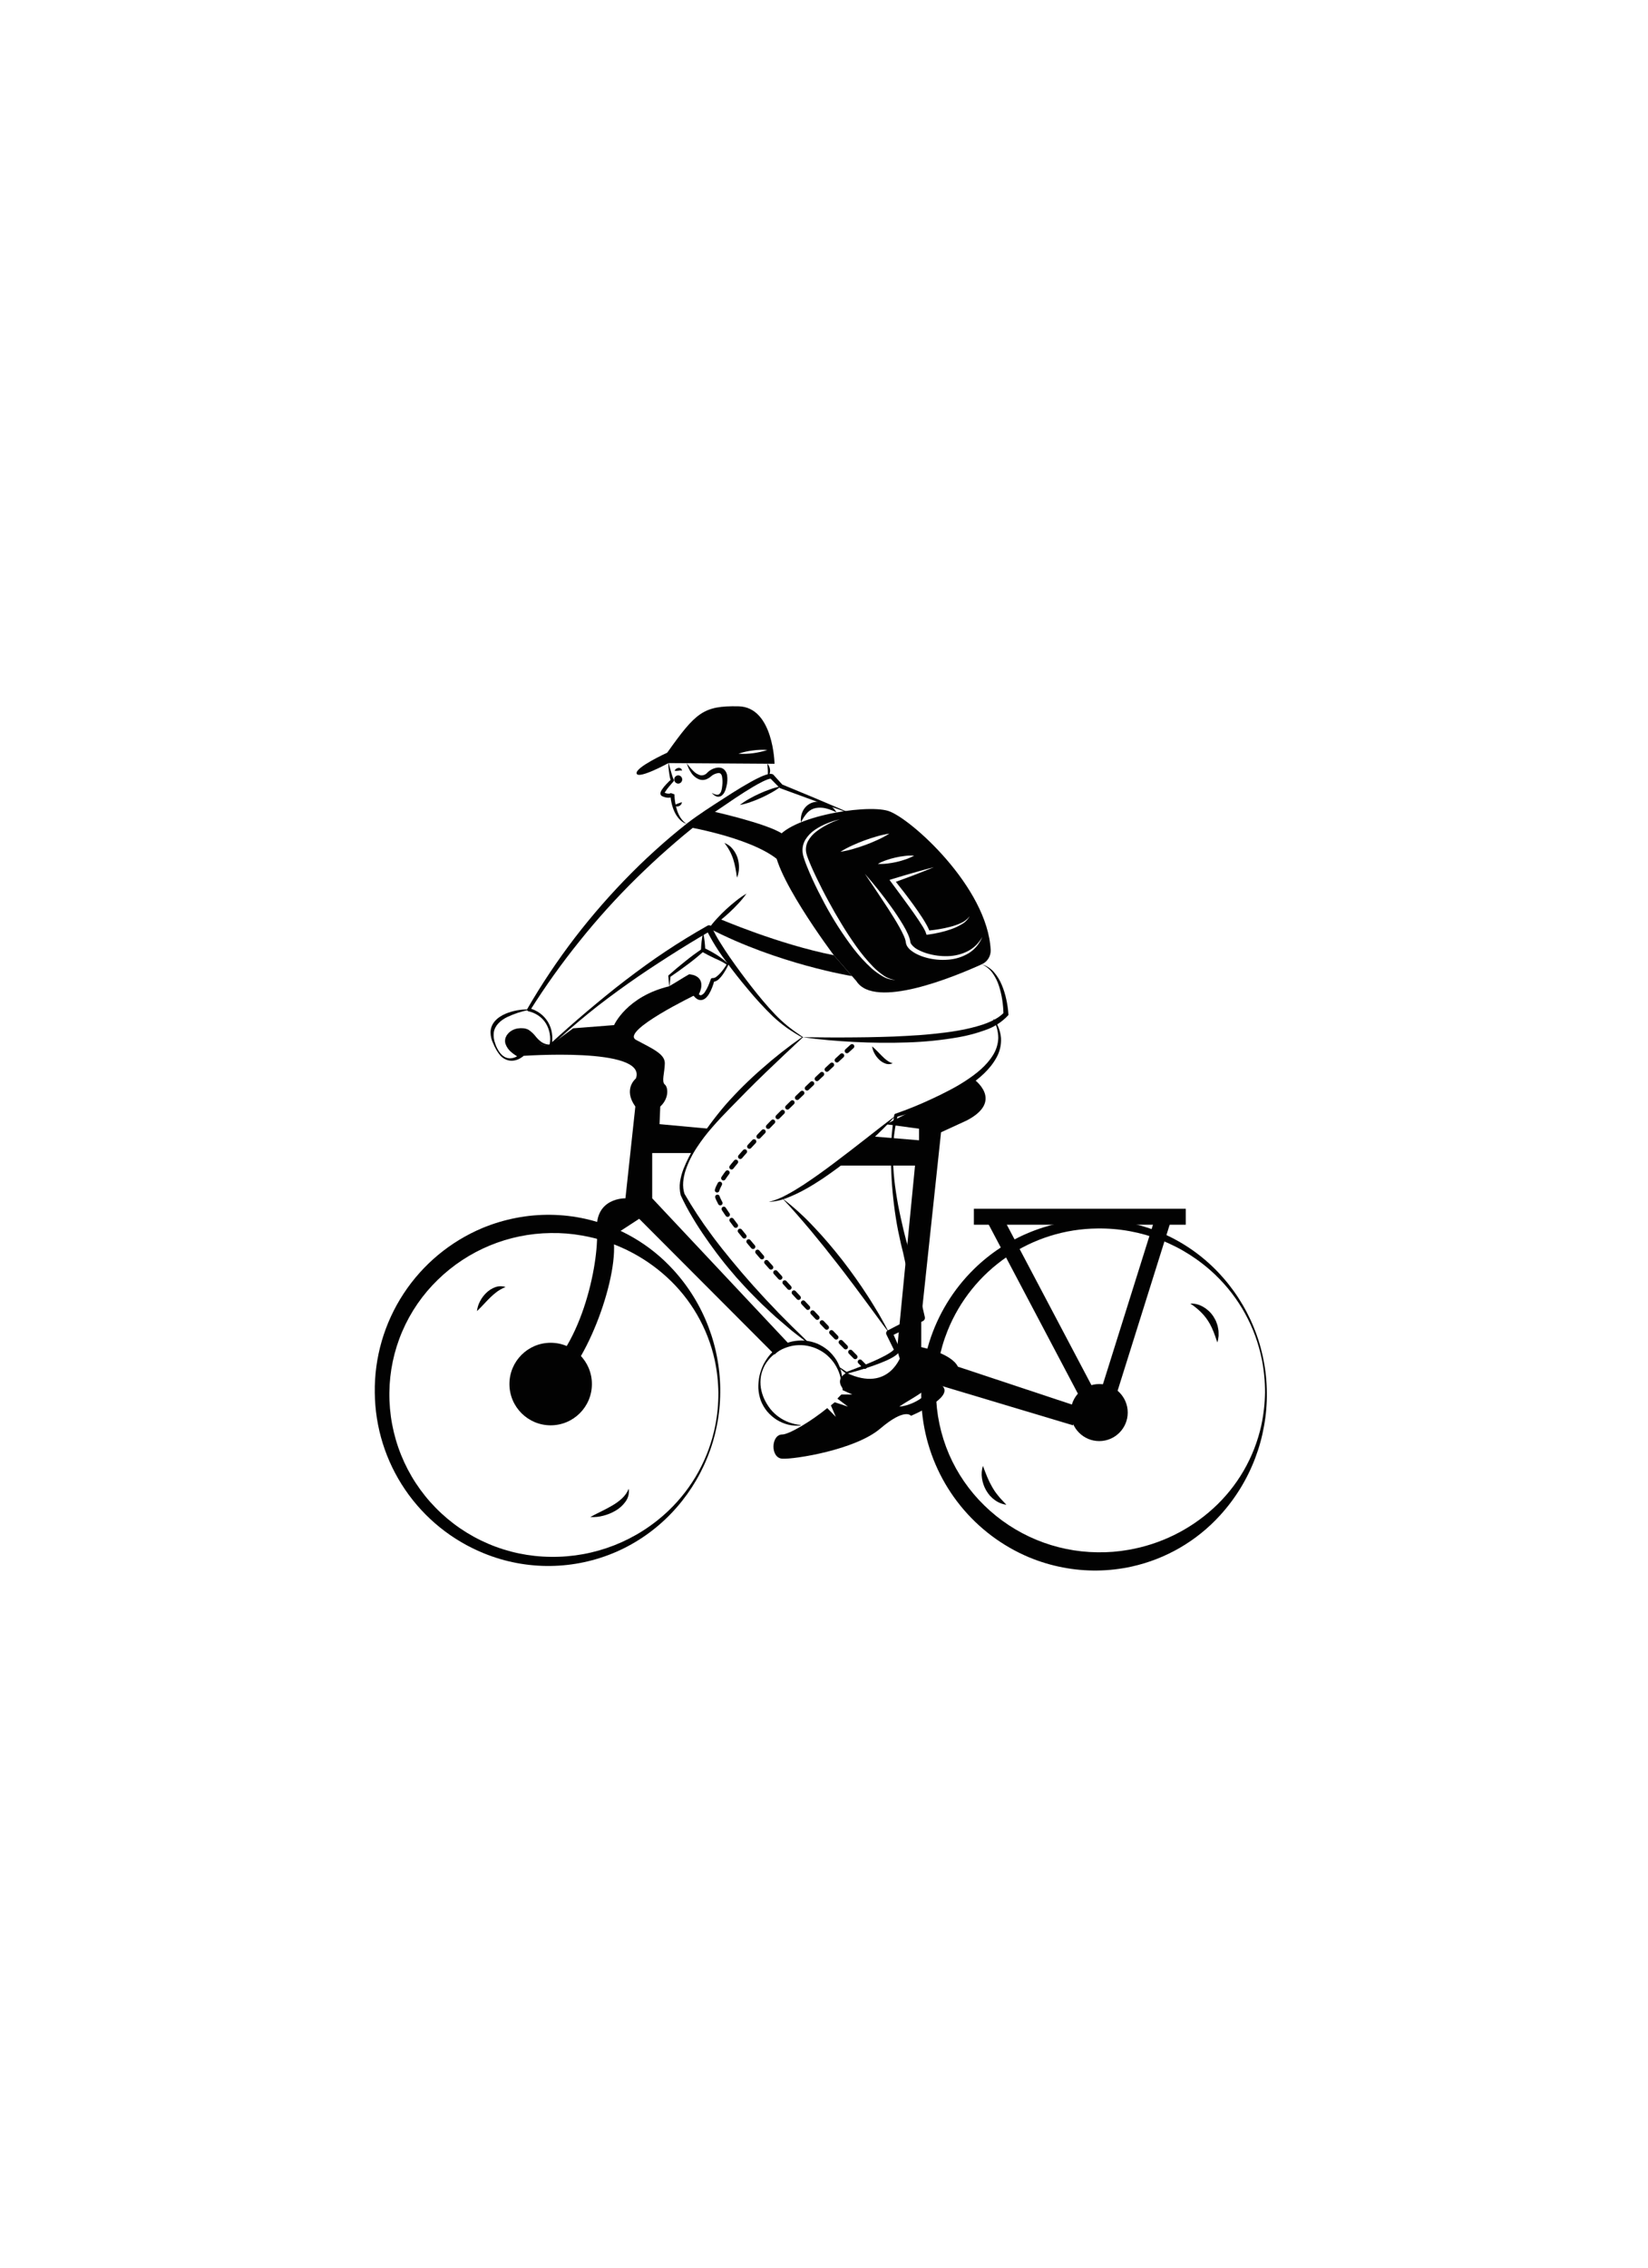 <svg width="400" height="550" viewBox="0 0 700 550" fill="none" xmlns="http://www.w3.org/2000/svg">
<path d="M340.078 398.813C338.325 398.965 336.56 398.844 334.844 398.454C333.111 398.018 331.455 397.321 329.931 396.387C328.415 395.413 327.05 394.223 325.877 392.856C324.728 391.462 323.809 389.895 323.153 388.212C322.561 386.522 322.211 384.758 322.113 382.97C322.072 381.208 322.233 379.448 322.593 377.723C322.981 376.016 323.568 374.36 324.342 372.789C325.152 371.223 326.152 369.763 327.318 368.441C328.53 367.127 329.925 365.994 331.46 365.078C333.03 364.185 334.723 363.529 336.484 363.131C338.263 362.769 340.082 362.647 341.893 362.768C343.708 362.94 345.488 363.377 347.176 364.066C348.84 364.801 350.392 365.767 351.785 366.937C353.137 368.134 354.312 369.518 355.274 371.047C356.184 372.584 356.869 374.243 357.307 375.974C357.699 377.687 357.828 379.449 357.691 381.201H357.497C357.315 379.515 356.937 377.856 356.37 376.258C355.775 374.708 354.981 373.241 354.008 371.895C353.018 370.589 351.872 369.411 350.594 368.386C349.3 367.406 347.885 366.595 346.386 365.973C344.879 365.381 343.304 364.978 341.698 364.776C340.079 364.608 338.444 364.655 336.838 364.917C335.229 365.225 333.666 365.734 332.185 366.431C330.705 367.179 329.322 368.106 328.067 369.19C326.836 370.335 325.776 371.652 324.921 373.1C324.105 374.582 323.527 376.183 323.209 377.844C322.944 379.507 322.936 381.201 323.185 382.866C323.46 384.499 323.95 386.089 324.641 387.595C325.341 389.074 326.2 390.474 327.201 391.768C329.286 394.35 332.03 396.32 335.143 397.468C336.739 398.037 338.395 398.424 340.078 398.62V398.813Z" fill="#020202"/>
<path d="M233.9 398.717C243.574 398.717 251.416 390.875 251.416 381.201C251.416 371.527 243.574 363.685 233.9 363.685C224.226 363.685 216.384 371.527 216.384 381.201C216.384 390.875 224.226 398.717 233.9 398.717Z" fill="#020202"/>
<path d="M466.905 405.412C473.59 405.412 479.01 399.992 479.01 393.306C479.01 386.621 473.59 381.201 466.905 381.201C460.219 381.201 454.799 386.621 454.799 393.306C454.799 399.992 460.219 405.412 466.905 405.412Z" fill="#020202"/>
<path d="M340.953 234.106C335.651 239.039 330.4 244.001 325.202 248.991C320.006 253.991 314.947 259.107 309.937 264.264C307.406 266.82 304.955 269.453 302.586 272.163C300.198 274.856 298.01 277.718 296.038 280.729C294.043 283.709 292.439 286.932 291.265 290.321C290.158 293.673 289.688 297.343 290.767 300.538L290.722 300.42C294.174 306.392 297.97 312.16 302.09 317.693C303.092 319.1 304.161 320.459 305.216 321.827C306.257 323.205 307.341 324.551 308.443 325.883C310.577 328.601 312.852 331.205 315.055 333.868C317.335 336.467 319.578 339.1 321.931 341.638C323.101 342.912 324.248 344.209 325.438 345.467L329.024 349.228L330.81 351.119L332.644 352.963L336.315 356.656C338.787 359.097 341.32 361.476 343.783 363.949C343.797 363.962 343.808 363.978 343.816 363.995C343.824 364.012 343.828 364.031 343.829 364.05C343.829 364.069 343.826 364.088 343.819 364.106C343.812 364.124 343.802 364.141 343.789 364.155C343.764 364.18 343.731 364.195 343.696 364.198C343.66 364.201 343.625 364.192 343.596 364.171C342.199 363.129 340.821 362.061 339.443 360.989C338.077 359.906 336.652 358.885 335.342 357.733L331.36 354.329L329.367 352.625L327.442 350.846L323.608 347.266C322.351 346.051 321.14 344.789 319.903 343.552C317.394 341.109 315.112 338.451 312.729 335.885C310.457 333.221 308.174 330.564 306.048 327.778C304.969 326.398 303.909 325.004 302.891 323.577C301.861 322.16 300.817 320.755 299.839 319.299C297.833 316.427 295.909 313.496 294.134 310.47C292.307 307.461 290.652 304.351 289.177 301.155L289.158 301.115C289.147 301.089 289.138 301.063 289.131 301.036C288.675 299.174 288.581 297.242 288.854 295.344C289.137 293.509 289.617 291.71 290.285 289.977C291.627 286.578 293.293 283.316 295.26 280.236C299.123 274.062 303.444 268.187 308.185 262.659C313.001 257.211 318.172 252.088 323.665 247.324C329.097 242.508 334.81 238.018 340.774 233.878C340.806 233.856 340.845 233.847 340.883 233.854C340.921 233.861 340.954 233.883 340.976 233.915C340.996 233.944 341.004 233.98 341 234.014C340.996 234.049 340.979 234.082 340.953 234.106Z" fill="#020202"/>
<path d="M422.261 226.444C423.921 228.756 424.932 231.47 425.19 234.305C425.356 237.214 424.684 240.109 423.254 242.648C420.454 247.744 415.976 251.501 411.369 254.658C406.713 257.769 401.758 260.406 396.578 262.53C391.425 264.639 386.144 266.42 380.766 267.862L381.276 267.322C379.559 274.362 378.936 281.623 379.428 288.852C379.621 292.473 379.995 296.082 380.551 299.665C380.805 301.458 381.134 303.242 381.443 305.026C381.807 306.802 382.122 308.584 382.534 310.348C383.3 313.885 384.127 317.409 385.085 320.89L385.823 323.488C386.105 324.378 386.285 325.27 386.508 326.152L387.792 331.465L390.362 342.093L392.822 352.749L392.825 352.761C392.904 353.104 392.863 353.464 392.707 353.78C392.552 354.097 392.292 354.349 391.972 354.496L385.148 357.626C384.003 358.134 382.892 358.706 381.76 359.239L378.377 360.86L379.004 359.059L382.133 366.132L382.166 366.208C382.226 366.344 382.257 366.49 382.258 366.639C382.258 366.787 382.228 366.934 382.169 367.07C381.877 367.702 381.439 368.256 380.891 368.686C380.462 369.037 380.01 369.357 379.537 369.644C378.649 370.184 377.729 370.669 376.781 371.095C374.922 371.937 373.041 372.656 371.149 373.33C369.257 374 367.354 374.622 365.443 375.211C363.523 375.776 361.601 376.313 359.662 376.812L359.629 376.821C359.577 376.834 359.523 376.835 359.47 376.823C359.418 376.812 359.369 376.789 359.327 376.755C358.159 375.813 357.006 374.853 355.854 373.893C355.825 373.868 355.806 373.832 355.803 373.794C355.799 373.756 355.811 373.718 355.836 373.688C355.859 373.661 355.892 373.643 355.927 373.638C355.963 373.633 355.999 373.641 356.029 373.661C357.284 374.482 358.537 375.302 359.776 376.14L359.441 376.083C361.309 375.414 363.17 374.705 365.015 373.972C366.868 373.26 368.707 372.519 370.522 371.735C372.335 370.949 374.127 370.121 375.84 369.201C376.69 368.734 377.531 368.261 378.294 367.736C378.661 367.489 379.011 367.217 379.34 366.921C379.571 366.725 379.762 366.486 379.903 366.218L379.939 367.156L376.526 360.216C376.372 359.901 376.346 359.539 376.456 359.206C376.566 358.873 376.802 358.596 377.113 358.436L377.153 358.415C379.387 357.263 381.595 356.049 383.863 354.966L390.655 351.694L389.805 353.442L387.378 342.814L385.061 332.159L383.902 326.83C383.7 325.943 383.539 325.045 383.29 324.193C383.046 323.301 382.846 322.406 382.631 321.513C381.818 317.934 381.069 314.348 380.518 310.726C379.377 303.498 378.699 296.205 378.488 288.891C378.174 281.564 378.629 274.224 379.847 266.992C379.869 266.874 379.921 266.764 380 266.672C380.079 266.581 380.18 266.513 380.294 266.474L380.358 266.453C385.539 264.66 390.622 262.595 395.586 260.269C398.067 259.117 400.535 257.945 402.938 256.662C405.358 255.424 407.714 254.064 409.996 252.586C414.512 249.649 418.873 246.24 421.684 241.749C423.12 239.535 423.928 236.973 424.022 234.337C424.001 231.631 423.311 228.972 422.014 226.596C422.004 226.58 421.999 226.561 421.997 226.542C421.995 226.523 421.997 226.504 422.002 226.486C422.007 226.468 422.016 226.45 422.028 226.436C422.041 226.421 422.055 226.409 422.072 226.399C422.104 226.383 422.14 226.379 422.175 226.387C422.209 226.395 422.24 226.416 422.261 226.444Z" fill="#020202"/>
<path d="M340.787 234.113C338.532 232.864 336.345 231.498 334.232 230.022C332.127 228.512 330.125 226.865 328.237 225.092C324.533 221.497 321.032 217.7 317.748 213.717C314.424 209.781 311.221 205.741 308.205 201.549C305.054 197.385 302.305 192.932 299.993 188.25L301.793 188.851C295.785 192.346 289.852 195.967 283.995 199.713C278.144 203.465 272.323 207.275 266.649 211.307C260.976 215.335 255.369 219.473 249.964 223.868C244.545 228.245 239.299 232.837 234.211 237.595C234.141 237.66 234.052 237.702 233.957 237.714C233.862 237.726 233.765 237.708 233.681 237.662C233.597 237.617 233.529 237.545 233.488 237.459C233.446 237.373 233.433 237.275 233.45 237.181L233.452 237.168C234.058 234.056 233.492 230.83 231.862 228.11C231.039 226.786 229.944 225.653 228.651 224.784C227.363 223.916 225.921 223.3 224.404 222.968C224.302 222.945 224.206 222.899 224.125 222.832C224.044 222.766 223.98 222.682 223.938 222.586C223.896 222.49 223.877 222.385 223.882 222.281C223.888 222.176 223.918 222.075 223.971 221.984L223.982 221.965C230.072 211.451 236.832 201.34 244.222 191.694C251.646 182.056 259.671 172.897 268.251 164.271C272.53 159.946 276.993 155.806 281.556 151.782C283.834 149.766 286.17 147.816 288.525 145.891C290.864 143.959 293.317 142.054 295.815 140.312C300.827 136.805 305.924 133.591 311.045 130.305C313.621 128.689 316.22 127.104 318.897 125.618C320.237 124.876 321.596 124.16 323.011 123.507C323.732 123.173 324.471 122.878 325.224 122.625C325.628 122.49 326.039 122.381 326.456 122.298C327 122.174 327.566 122.187 328.103 122.333C328.257 122.377 328.394 122.462 328.502 122.58L328.518 122.598L332.404 126.881L332.08 126.662L345.744 132.328L359.366 138.102C359.401 138.116 359.428 138.144 359.443 138.179C359.458 138.214 359.458 138.253 359.445 138.288C359.431 138.323 359.404 138.352 359.37 138.367C359.335 138.383 359.296 138.385 359.261 138.372L345.325 133.403L331.431 128.326C331.319 128.285 331.218 128.22 331.134 128.136L331.106 128.107L327.052 123.982L327.466 124.246C327.264 124.248 327.063 124.272 326.866 124.318C326.544 124.398 326.228 124.497 325.918 124.614C325.265 124.856 324.605 125.17 323.946 125.487C322.629 126.134 321.325 126.86 320.036 127.617C317.456 129.132 314.924 130.761 312.413 132.424C307.418 135.784 302.38 139.196 297.52 142.696C295.072 144.445 292.763 146.282 290.456 148.229C288.139 150.152 285.875 152.136 283.607 154.116C279.07 158.075 274.698 162.217 270.384 166.418C261.788 174.866 253.701 183.816 246.164 193.22C238.587 202.616 231.566 212.447 225.134 222.661L224.713 221.658C226.376 222.076 227.944 222.806 229.335 223.808C230.721 224.813 231.888 226.088 232.766 227.557C233.636 229.018 234.209 230.637 234.451 232.321C234.693 233.992 234.658 235.691 234.348 237.351L233.589 236.925C238.73 232.197 243.966 227.577 249.299 223.065C254.641 218.566 260.031 214.112 265.591 209.87C271.156 205.637 276.795 201.484 282.635 197.625C288.457 193.74 294.438 190.094 300.528 186.645C300.823 186.479 301.172 186.436 301.499 186.526C301.826 186.617 302.103 186.833 302.27 187.128C302.291 187.166 302.311 187.206 302.329 187.246C303.369 189.522 304.566 191.723 305.911 193.833C307.243 195.988 308.639 198.115 310.097 200.212C313.012 204.397 316.044 208.507 319.194 212.543C322.348 216.567 325.603 220.516 329.117 224.201C330.869 226.047 332.742 227.775 334.721 229.374C336.713 230.962 338.817 232.425 340.94 233.867C340.971 233.888 340.993 233.92 341.001 233.957C341.009 233.994 341.002 234.032 340.982 234.064C340.962 234.096 340.931 234.119 340.894 234.128C340.858 234.137 340.819 234.132 340.787 234.113L340.787 234.113Z" fill="#020202"/>
<path d="M332.222 147.579C325.449 143.141 301.915 137.951 301.915 137.951L292.286 144.776C292.286 144.776 322.465 149.914 332.274 160.423L332.222 147.579" fill="#020202"/>
<path d="M307.7 151.549C309.064 152.046 310.263 152.91 311.165 154.047C312.099 155.168 312.816 156.455 313.277 157.84C313.715 159.217 313.922 160.658 313.89 162.103C313.882 163.529 313.604 164.94 313.072 166.262C312.9 165.557 312.833 164.876 312.727 164.204C312.59 163.534 312.523 162.87 312.384 162.223C312.143 160.946 311.827 159.685 311.439 158.445C310.623 155.938 309.356 153.601 307.7 151.549Z" fill="#020202"/>
<path d="M314.239 135.434C315.523 134.439 316.884 133.546 318.308 132.764C319.709 131.973 321.139 131.246 322.598 130.583C324.055 129.916 325.547 129.325 327.064 128.791C328.591 128.235 330.16 127.801 331.755 127.494C330.472 128.491 329.112 129.385 327.688 130.167C326.286 130.956 324.858 131.688 323.397 132.345C321.938 133.008 320.448 133.605 318.929 134.134C317.402 134.69 315.834 135.124 314.239 135.434Z" fill="#020202"/>
<path d="M301.161 187.748C302.216 186.259 303.374 184.845 304.627 183.518C305.856 182.188 307.133 180.909 308.458 179.681C309.78 178.451 311.158 177.282 312.579 176.159C313.999 175.013 315.5 173.969 317.068 173.035C316.015 174.526 314.858 175.94 313.604 177.268C312.374 178.597 311.101 179.879 309.771 181.102C308.447 182.329 307.072 183.503 305.648 184.622C304.227 185.768 302.728 186.812 301.161 187.748Z" fill="#020202"/>
<path d="M377.3 137.95C367.487 134.863 331.989 140.805 329.183 151.547C326.386 162.289 354.17 199.191 354.17 199.191L363.751 210.165C371.503 222.378 405.637 208.21 417.018 203.033C418.18 202.52 419.161 201.67 419.836 200.594C420.51 199.517 420.847 198.263 420.802 196.994C419.456 170.254 386.6 140.882 377.3 137.95ZM396.685 161.825C395.262 162.425 393.83 162.996 392.388 163.557C390.955 164.119 389.533 164.699 388.091 165.241C385.575 166.199 383.039 167.119 380.513 168.038C381.675 169.48 382.82 170.932 383.949 172.393C385.294 174.154 386.629 175.935 387.936 177.735C389.242 179.545 390.51 181.374 391.73 183.251C392.349 184.19 392.93 185.148 393.481 186.145C393.752 186.648 394.043 187.122 394.275 187.674C394.401 187.945 394.536 188.197 394.643 188.487L394.701 188.69C396.065 188.555 397.449 188.381 398.823 188.148C400.41 187.868 401.998 187.568 403.556 187.152C405.116 186.759 406.639 186.228 408.104 185.564C409.601 184.94 410.9 183.92 411.859 182.613C411.077 184.093 409.871 185.306 408.395 186.097C406.968 186.955 405.453 187.656 403.875 188.187C402.31 188.737 400.714 189.193 399.094 189.552C397.478 189.91 395.862 190.229 394.188 190.432L393.559 190.5L393.288 189.745L393.065 189.116C392.968 188.903 392.833 188.661 392.717 188.429C392.504 187.965 392.204 187.5 391.933 187.035C391.372 186.116 390.771 185.197 390.162 184.277C388.952 182.448 387.665 180.658 386.378 178.867C385.1 177.067 383.784 175.277 382.468 173.506C381.162 171.716 379.855 169.935 378.52 168.164L377.813 167.225L378.907 166.886C381.849 165.996 384.8 165.096 387.762 164.254C389.233 163.819 390.723 163.432 392.213 163.015C393.694 162.599 395.185 162.193 396.685 161.825V161.825ZM384.249 157.063C385.583 156.889 386.931 156.84 388.275 156.918C387.099 157.57 385.864 158.111 384.588 158.535C383.339 158.961 382.07 159.323 380.784 159.618C379.494 159.911 378.189 160.13 376.874 160.277C375.543 160.451 374.198 160.5 372.858 160.422C374.035 159.773 375.269 159.235 376.545 158.815C377.792 158.384 379.062 158.023 380.349 157.731C381.635 157.436 382.937 157.213 384.249 157.063L384.249 157.063ZM361.913 152.65C363.597 151.876 365.303 151.167 367.032 150.521C368.764 149.883 370.523 149.308 372.306 148.799C374.094 148.263 375.919 147.855 377.765 147.579C376.181 148.568 374.532 149.448 372.829 150.212C371.145 150.986 369.442 151.702 367.71 152.341C365.977 152.98 364.216 153.551 362.435 154.063C360.647 154.598 358.823 155.006 356.977 155.283C358.56 154.294 360.209 153.415 361.913 152.65L361.913 152.65ZM374.871 208.123C373.216 207.15 371.654 206.026 370.206 204.765C367.383 202.178 364.792 199.347 362.464 196.307C357.859 190.233 353.742 183.803 350.154 177.077C348.354 173.719 346.641 170.312 345.054 166.857C344.27 165.115 343.506 163.373 342.799 161.593C342.441 160.702 342.093 159.812 341.783 158.902C341.618 158.447 341.483 157.983 341.328 157.518C341.185 157.032 341.071 156.538 340.989 156.038C340.642 153.993 341.04 151.891 342.112 150.115C343.163 148.434 344.562 146.999 346.215 145.905C347.812 144.832 349.518 143.934 351.306 143.224C353.063 142.488 354.884 141.911 356.745 141.502C353.161 142.661 349.793 144.404 346.777 146.66C345.319 147.752 344.106 149.136 343.215 150.725C342.378 152.268 342.114 154.057 342.47 155.776C342.565 156.205 342.681 156.628 342.818 157.044C342.983 157.48 343.118 157.915 343.302 158.351C343.641 159.212 343.99 160.083 344.357 160.944C345.093 162.677 345.896 164.38 346.709 166.083C348.335 169.48 350.038 172.848 351.848 176.148C353.638 179.477 355.516 182.748 357.48 185.961C359.426 189.194 361.506 192.329 363.674 195.397C365.845 198.465 368.246 201.363 370.855 204.068C372.166 205.405 373.601 206.614 375.142 207.678C376.675 208.774 378.459 209.47 380.329 209.701C378.402 209.672 376.517 209.127 374.871 208.123L374.871 208.123ZM411.462 198.339C408.801 199.933 405.799 200.871 402.704 201.078C399.622 201.332 396.518 201.054 393.53 200.255C392.019 199.86 390.555 199.302 389.165 198.591C388.45 198.224 387.77 197.793 387.133 197.303C386.432 196.796 385.831 196.163 385.362 195.436C385.23 195.236 385.123 195.022 385.042 194.797C384.931 194.575 384.856 194.336 384.82 194.09L384.713 193.471C384.701 193.318 384.675 193.165 384.636 193.016C384.465 192.346 384.235 191.692 383.949 191.061C383.355 189.725 382.693 188.42 381.965 187.152C380.533 184.568 378.916 182.061 377.32 179.545C374.068 174.551 370.729 169.587 367.371 164.632C371.319 169.132 375.074 173.816 378.568 178.703C380.329 181.142 381.987 183.655 383.542 186.242C384.339 187.551 385.053 188.908 385.681 190.306C386.016 191.037 386.288 191.795 386.494 192.571C386.548 192.785 386.59 193.001 386.62 193.219L386.668 193.539L386.707 193.703C386.72 193.829 386.76 193.951 386.823 194.061C386.868 194.19 386.934 194.311 387.017 194.42C387.806 195.487 388.847 196.345 390.046 196.916C391.315 197.575 392.648 198.104 394.023 198.494C396.813 199.304 399.713 199.669 402.617 199.578C405.526 199.516 408.386 198.808 410.988 197.507C412.295 196.852 413.493 196 414.54 194.981C415.583 193.922 416.487 192.735 417.23 191.448C416.083 194.297 414.064 196.708 411.463 198.339L411.462 198.339Z" fill="#020202"/>
<path d="M305.531 183.706C305.531 183.706 330.587 194.521 354.175 199.192L361.902 208.049C361.902 208.049 330.489 203.006 301.161 187.748L305.531 183.706Z" fill="#020202"/>
<path d="M340.232 142.765C339.985 140.957 340.346 139.119 341.258 137.539C341.751 136.677 342.423 135.93 343.23 135.35C344.036 134.77 344.957 134.369 345.932 134.175C347.762 133.836 349.654 134.079 351.338 134.872C353.023 135.664 354.417 136.966 355.323 138.592C353.88 137.833 352.351 137.249 350.77 136.853C349.351 136.501 347.873 136.456 346.435 136.72C345.075 137.005 343.838 137.71 342.901 138.737C341.829 139.949 340.931 141.305 340.232 142.765Z" fill="#020202"/>
<path d="M283.813 116.993L284.913 120.945C285.106 121.596 285.278 122.252 285.487 122.888C285.665 123.489 285.896 124.072 286.178 124.631C286.247 124.749 286.277 124.887 286.263 125.023C286.249 125.16 286.191 125.288 286.099 125.39L286.07 125.422C285.426 126.133 284.795 126.88 284.178 127.613C283.575 128.326 283.024 129.081 282.529 129.872C282.429 130.037 282.343 130.21 282.273 130.389C282.257 130.433 282.245 130.478 282.236 130.524C282.243 130.516 282.253 130.413 282.123 130.23C282.082 130.179 282.029 130.139 281.97 130.112L282.125 130.173L282.432 130.296C282.638 130.357 282.844 130.439 283.047 130.478C283.423 130.581 283.813 130.623 284.202 130.603C284.364 130.592 284.524 130.558 284.676 130.5C284.74 130.477 284.802 130.447 284.86 130.411C284.903 130.396 284.985 130.305 284.934 130.37L286.462 130.886C286.492 132.057 286.6 133.225 286.787 134.382C286.973 135.546 287.255 136.694 287.629 137.812C287.997 138.931 288.512 139.996 289.16 140.98C289.832 141.979 290.694 142.836 291.697 143.503C290.506 143.083 289.435 142.379 288.579 141.45C287.714 140.512 287.005 139.441 286.478 138.278C285.949 137.125 285.544 135.919 285.27 134.68C284.979 133.439 284.806 132.173 284.756 130.899L286.284 131.415C286.146 131.584 285.981 131.73 285.797 131.847C285.649 131.944 285.492 132.027 285.328 132.094C285.024 132.219 284.703 132.299 284.376 132.33C283.785 132.388 283.189 132.336 282.617 132.175C282.339 132.111 282.088 132.009 281.827 131.922L281.454 131.766L281.268 131.687C281.097 131.609 280.945 131.496 280.821 131.355C280.708 131.219 280.623 131.062 280.573 130.893C280.523 130.723 280.508 130.545 280.529 130.37C280.553 130.172 280.601 129.979 280.673 129.793C280.784 129.516 280.92 129.25 281.079 128.998C281.65 128.14 282.298 127.335 283.014 126.594C283.692 125.853 284.406 125.169 285.149 124.491L285.041 125.282C284.748 124.601 284.543 123.886 284.432 123.154C284.308 122.468 284.199 121.788 284.12 121.103C283.961 119.736 283.844 118.369 283.813 116.993Z" fill="#020202"/>
<path d="M313.65 93.539C298.737 93.249 295.553 96.142 283.397 113.233C283.397 113.233 269.723 119.456 270.41 122.059C271.107 124.662 283.91 117.646 283.91 117.646L328.989 117.936C328.989 117.936 328.573 93.829 313.65 93.539ZM313.65 113.659C315.623 112.993 317.66 112.533 319.728 112.285C321.788 111.991 323.874 111.919 325.95 112.072C321.986 113.37 317.813 113.908 313.65 113.659V113.659Z" fill="#020202"/>
<path d="M291.697 117.695C292.499 118.832 293.398 119.896 294.385 120.877C295.23 121.804 296.318 122.477 297.525 122.819C298.056 122.899 298.599 122.841 299.101 122.651C299.603 122.462 300.049 122.148 300.396 121.738C301.561 120.554 303.085 119.787 304.73 119.558C305.211 119.508 305.697 119.537 306.168 119.644C306.693 119.769 307.179 120.02 307.584 120.376C308.276 121.039 308.723 121.915 308.855 122.863C309.059 124.385 308.973 125.931 308.601 127.42C308.527 127.787 308.433 128.15 308.317 128.507L308.157 129.047L307.919 129.584C307.613 130.353 307.102 131.023 306.44 131.52C306.081 131.756 305.666 131.892 305.238 131.917C304.809 131.941 304.381 131.853 303.998 131.659C303.334 131.332 302.76 130.848 302.325 130.248C302.892 130.633 303.528 130.902 304.198 131.041C304.469 131.113 304.754 131.11 305.024 131.035C305.293 130.96 305.538 130.814 305.732 130.612C306.113 130.165 306.37 129.627 306.479 129.05L306.597 128.596L306.672 128.111C306.733 127.788 306.773 127.462 306.794 127.134C306.953 125.862 306.915 124.574 306.681 123.313C306.607 122.862 306.392 122.446 306.066 122.125C305.91 122.012 305.732 121.933 305.544 121.893C305.356 121.852 305.161 121.851 304.972 121.889C303.818 122.069 302.742 122.587 301.882 123.378C301.241 123.939 300.491 124.363 299.679 124.623C298.818 124.887 297.896 124.871 297.045 124.577C295.574 124 294.331 122.958 293.505 121.609C292.702 120.407 292.092 119.086 291.697 117.695Z" fill="#020202"/>
<path d="M298.654 189.594C298.941 190.803 299.153 192.029 299.287 193.264C299.429 194.487 299.513 195.711 299.57 196.934L299.072 196.119C300.917 196.972 302.704 197.946 304.42 199.036C305.287 199.578 306.126 200.164 306.934 200.792C307.345 201.1 307.736 201.441 308.123 201.788C308.536 202.119 308.874 202.535 309.115 203.006C308.701 202.72 308.248 202.493 307.771 202.333L306.372 201.748C305.437 201.361 304.518 200.948 303.605 200.52C301.774 199.678 299.987 198.741 298.236 197.749L298.166 197.71C298.03 197.633 297.918 197.519 297.843 197.382C297.767 197.246 297.731 197.09 297.738 196.934C297.794 195.711 297.878 194.487 298.02 193.264C298.155 192.029 298.367 190.803 298.654 189.594Z" fill="#020202"/>
<path d="M284.295 212.431C284.18 211.146 283.966 209.626 283.86 208.049C283.856 207.986 283.866 207.923 283.89 207.865C283.914 207.806 283.95 207.754 283.997 207.711L284.048 207.666C286.306 205.651 288.618 203.704 290.982 201.826C292.157 200.877 293.345 199.945 294.56 199.048C295.77 198.145 297.031 197.306 298.272 196.443L298.328 196.405C298.421 196.34 298.532 196.305 298.646 196.303C298.759 196.302 298.871 196.334 298.966 196.397C300.653 197.505 302.322 198.646 304.043 199.698C305.768 200.742 307.518 201.741 309.295 202.696C309.373 202.737 309.432 202.808 309.46 202.892C309.488 202.976 309.483 203.068 309.445 203.148L309.435 203.17C308.734 204.661 307.91 206.09 306.971 207.443C306.479 208.144 305.917 208.793 305.294 209.38C304.566 210.102 303.584 210.509 302.559 210.511L303.432 209.915C303.187 210.921 302.874 211.91 302.496 212.874C302.121 213.865 301.656 214.818 301.106 215.723C300.809 216.211 300.459 216.664 300.061 217.073C299.597 217.568 299.013 217.933 298.365 218.133C297.994 218.23 297.608 218.253 297.228 218.199C296.849 218.146 296.484 218.018 296.155 217.822C295.62 217.491 295.146 217.072 294.752 216.582C294.615 216.424 294.532 216.226 294.514 216.018C294.496 215.809 294.545 215.6 294.654 215.421L294.694 215.356C295.105 214.696 295.441 213.992 295.693 213.256C295.938 212.585 296.022 211.866 295.937 211.156C295.89 210.842 295.774 210.541 295.596 210.278C295.417 210.015 295.182 209.795 294.907 209.635C294.604 209.43 294.279 209.261 293.938 209.129C293.57 209.007 293.176 208.918 292.793 208.805L293.252 208.732C291.697 209.441 290.117 210.068 288.606 210.689C287.09 211.301 285.645 211.857 284.295 212.431ZM284.396 212.266C285.9 211.406 287.31 210.529 288.649 209.708C289.992 208.896 291.267 208.091 292.566 207.366C292.703 207.29 292.863 207.264 293.017 207.293L293.025 207.294C293.493 207.382 293.965 207.449 294.438 207.564C294.93 207.702 295.402 207.902 295.842 208.161C296.32 208.437 296.743 208.798 297.091 209.225C297.244 209.465 297.392 209.712 297.533 209.962C297.642 210.222 297.72 210.494 297.806 210.764C298.003 211.791 297.938 212.85 297.615 213.845C297.345 214.783 296.942 215.678 296.418 216.502L296.359 215.276C296.592 215.567 296.867 215.821 297.176 216.029C297.274 216.095 297.385 216.139 297.501 216.16C297.617 216.181 297.737 216.178 297.852 216.15C298.549 215.851 299.127 215.329 299.497 214.667C300.017 213.883 300.463 213.053 300.831 212.187C301.207 211.308 301.564 210.384 301.861 209.488L301.892 209.394C301.948 209.223 302.064 209.078 302.219 208.986C302.374 208.894 302.556 208.86 302.734 208.892C303.341 208.888 303.927 208.66 304.377 208.252C304.978 207.789 305.534 207.269 306.037 206.7C307.074 205.503 307.998 204.212 308.795 202.843L308.934 203.317C307.224 202.247 305.488 201.223 303.726 200.243C301.959 199.271 300.141 198.387 298.342 197.472L299.035 197.425C297.892 198.415 296.768 199.429 295.593 200.378C294.424 201.334 293.227 202.255 292.017 203.158C289.608 204.979 287.15 206.737 284.643 208.432L284.831 208.049C284.725 209.339 284.511 210.685 284.396 212.266Z" fill="#020202"/>
<path d="M224.565 222.409C221.395 223.051 218.313 224.073 215.387 225.452C212.58 226.853 210.17 229.008 209.729 231.995C209.557 233.552 209.758 235.128 210.315 236.592L210.718 237.739C210.876 238.109 211.067 238.464 211.247 238.825C211.603 239.544 212.041 240.219 212.552 240.838L213.379 241.69L214.334 242.365C215.005 242.724 215.748 242.926 216.508 242.957C218.007 242.954 219.452 242.402 220.572 241.407L220.706 242.657C219.461 242.049 218.299 241.286 217.246 240.386C216.074 239.448 215.191 238.199 214.697 236.781C214.575 236.379 214.514 235.96 214.515 235.54C214.532 235.111 214.596 234.684 214.704 234.269C214.864 233.885 215.046 233.512 215.249 233.149L215.973 232.257C217.067 231.159 218.496 230.456 220.033 230.259C220.757 230.146 221.492 230.124 222.222 230.193L222.759 230.253C222.949 230.286 223.154 230.341 223.348 230.387C223.734 230.489 224.108 230.634 224.462 230.819C225.642 231.589 226.682 232.555 227.538 233.674C228.306 234.667 229.231 235.528 230.277 236.222C231.368 236.87 232.62 237.197 233.889 237.164L233.911 237.356C232.563 237.676 231.148 237.565 229.866 237.039C228.626 236.437 227.493 235.634 226.514 234.664C225.676 233.776 224.714 233.014 223.657 232.401C223.421 232.301 223.174 232.226 222.921 232.179L222.547 232.116L222.104 232.097C221.523 232.075 220.942 232.117 220.371 232.223C219.294 232.413 218.295 232.91 217.494 233.654C217.113 233.965 216.826 234.375 216.665 234.84C216.505 235.304 216.477 235.804 216.585 236.283C216.937 237.364 217.579 238.327 218.44 239.069C219.354 239.912 220.346 240.665 221.405 241.318L222.411 241.947L221.538 242.569C220.794 243.094 219.964 243.484 219.084 243.72C218.221 243.976 217.312 244.042 216.42 243.915C214.68 243.618 213.125 242.652 212.087 241.224C211.818 240.899 211.605 240.533 211.36 240.191C211.11 239.854 210.892 239.495 210.708 239.118L210.107 238.016L209.601 236.872C208.793 235.332 208.364 233.622 208.352 231.883C208.394 230.041 209.124 228.281 210.397 226.95C211 226.298 211.686 225.728 212.437 225.254C213.157 224.775 213.921 224.366 214.72 224.034C217.833 222.744 221.183 222.124 224.551 222.216L224.565 222.409Z" fill="#020202"/>
<path d="M340.863 233.99C348.261 234.077 355.639 234.137 363.01 234.063C366.695 234.045 370.377 233.983 374.056 233.877C377.734 233.79 381.41 233.655 385.076 233.435C388.743 233.247 392.406 233 396.048 232.616C399.689 232.243 403.329 231.841 406.911 231.186C410.481 230.59 414.003 229.734 417.449 228.626C420.808 227.453 424.136 225.946 426.478 223.501L426.227 224.203C426.188 222.189 426.018 220.18 425.718 218.188C425.42 216.186 424.958 214.212 424.338 212.285C423.727 210.359 422.829 208.537 421.675 206.878C420.505 205.196 418.896 203.867 417.022 203.037C419.05 203.641 420.859 204.82 422.231 206.431C423.615 208.041 424.73 209.865 425.53 211.833C426.345 213.782 426.976 215.803 427.414 217.871C427.882 219.94 428.186 222.042 428.322 224.159L428.344 224.549L428.071 224.861C425.381 227.696 422.028 229.817 418.313 231.031C414.77 232.314 411.123 233.291 407.413 233.952C400.074 235.245 392.651 236.001 385.203 236.215C377.782 236.469 370.366 236.378 362.969 236.015C355.575 235.623 348.193 235.026 340.863 233.99Z" fill="#020202"/>
<path d="M380.566 267.153C376.86 271.242 372.935 275.126 368.808 278.79C366.771 280.65 364.654 282.418 362.543 284.196C360.41 285.947 358.231 287.643 356.04 289.326C353.813 290.962 351.568 292.577 349.27 294.122C346.946 295.627 344.612 297.126 342.176 298.46C339.75 299.826 337.234 301.026 334.647 302.052C332.07 303.129 329.328 303.753 326.539 303.898C329.189 303.237 331.738 302.226 334.121 300.892C336.527 299.63 338.844 298.201 341.132 296.725C345.684 293.732 350.119 290.544 354.483 287.251C358.869 283.985 363.178 280.605 367.513 277.243C371.838 273.868 376.156 270.476 380.566 267.153Z" fill="#020202"/>
<path d="M370.446 237.882C372.066 239.234 373.303 240.674 374.63 241.968C375.257 242.62 375.934 243.221 376.655 243.767C377.403 244.348 378.255 244.782 379.165 245.044C378.665 245.281 378.12 245.409 377.567 245.422C377.015 245.434 376.465 245.331 375.955 245.118C374.938 244.733 374.02 244.127 373.267 243.342C372.528 242.604 371.904 241.76 371.417 240.836C370.915 239.919 370.586 238.918 370.446 237.882Z" fill="#020202"/>
<path d="M361.902 237.882C361.902 237.882 304.363 289.574 304.396 300.161C304.43 310.748 367.371 373.835 367.371 373.835" stroke="#020202" stroke-width="1.936" stroke-linecap="round" stroke-linejoin="round" stroke-dasharray="2.9 2.9"/>
<path d="M332.274 302.366C337.163 306.091 341.721 310.232 345.897 314.742C350.138 319.188 354.077 323.907 357.874 328.73C361.624 333.59 365.188 338.59 368.515 343.743C370.207 346.3 371.756 348.951 373.348 351.568C374.867 354.232 376.357 356.912 377.763 359.637C375.868 357.217 374.095 354.727 372.283 352.267L366.851 344.896C364.998 342.472 363.253 339.975 361.371 337.578C359.559 335.13 357.7 332.72 355.826 330.321C352.102 325.507 348.29 320.761 344.392 316.085C340.464 311.432 336.501 306.805 332.274 302.366Z" fill="#020202"/>
<path d="M386.949 394.68C386.949 394.68 384.462 391.09 373.874 400.119C363.287 409.149 337.438 413.194 332.27 412.884C327.111 412.575 327.47 402.606 332.27 402.606C335.163 402.606 344.783 396.858 351.383 391.4L355.022 395.135L352.922 390.248L354.567 388.932L360.171 390.78L355.68 387.374C356.58 386.367 357.393 385.632 357.393 385.632L362.038 385.641L357.877 383.774C357.918 383.587 357.921 383.394 357.886 383.206C357.851 383.018 357.779 382.84 357.674 382.68C354.877 378.635 359.551 376.448 359.551 376.448C377.92 385.167 382.904 368.667 382.904 368.667L395.359 380.503C394.772 381.784 393.882 382.904 392.765 383.764C391.68 384.643 390.539 385.452 389.349 386.183C386.968 387.712 384.442 389.077 381.965 390.78C383.462 390.651 384.934 390.315 386.339 389.784C387.755 389.277 389.111 388.618 390.385 387.819C391.699 387.019 392.87 386.005 393.849 384.819C394.383 384.241 394.792 383.56 395.052 382.817C395.312 382.075 395.416 381.287 395.359 380.503C396.917 380.503 400.343 382.061 400.343 382.061C405.317 387.035 386.949 394.68 386.949 394.68Z" fill="#020202"/>
<path d="M305.918 384.86C305.895 389.575 305.413 394.276 304.48 398.897C303.569 403.523 302.215 408.049 300.438 412.416C296.88 421.202 291.685 429.231 285.129 436.078C278.526 442.988 270.624 448.525 261.876 452.373C253.026 456.238 243.491 458.293 233.835 458.416C224.178 458.54 214.594 456.73 205.648 453.092C192.026 447.587 180.341 438.166 172.073 426.021C163.804 413.876 159.322 399.552 159.194 384.86C158.98 369.973 163.224 355.363 171.379 342.907C179.534 330.451 191.227 320.719 204.957 314.961C209.536 313.065 214.296 311.636 219.162 310.695C228.892 308.801 238.908 308.927 248.587 311.066C263.001 314.263 276.075 321.837 286.019 332.752C292.503 339.839 297.579 348.096 300.975 357.081C302.663 361.514 303.925 366.098 304.745 370.77C305.592 375.417 305.985 380.136 305.918 384.86ZM305.144 384.86C305.07 380.2 304.544 375.559 303.572 371.002C300.576 357.387 293.418 345.043 283.09 335.681C273.029 326.547 260.574 320.469 247.184 318.159C242.804 317.38 238.359 317.029 233.911 317.111C215.982 317.32 198.821 324.415 185.978 336.926C179.544 343.156 174.412 350.601 170.877 358.829C167.343 367.057 165.477 375.905 165.388 384.86C165.29 393.897 166.976 402.865 170.349 411.25C173.723 419.635 178.717 427.272 185.047 433.724C191.422 440.237 199.02 445.429 207.405 449.002C215.79 452.575 224.797 454.458 233.911 454.544C252.526 454.82 270.506 447.776 283.979 434.928C294.168 425.211 301.103 412.582 303.837 398.77C304.722 394.187 305.16 389.528 305.144 384.86Z" fill="#020202"/>
<path d="M538.096 384.86C538.163 389.583 537.77 394.302 536.923 398.95C536.103 403.622 534.841 408.205 533.153 412.638C529.757 421.624 524.681 429.88 518.197 436.967C508.254 447.882 495.18 455.457 480.765 458.654C471.086 460.792 461.07 460.919 451.34 459.024C446.474 458.084 441.715 456.654 437.135 454.758C425.77 449.986 415.761 442.48 407.997 432.907C400.234 423.333 394.956 411.99 392.633 399.885C390.311 387.78 391.016 375.288 394.685 363.521C398.355 351.754 404.875 341.076 413.667 332.437C420.586 325.64 428.777 320.275 437.773 316.649C446.768 313.022 456.391 311.206 466.089 311.304C475.717 311.464 485.219 313.517 494.054 317.347C502.802 321.194 510.705 326.732 517.307 333.642C523.863 340.488 529.058 348.518 532.616 357.304C534.393 361.67 535.747 366.197 536.658 370.822C537.592 375.444 538.073 380.145 538.096 384.86ZM537.322 384.86C537.338 380.191 536.9 375.533 536.015 370.949C533.281 357.138 526.346 344.509 516.157 334.791C502.684 321.944 484.704 314.9 466.089 315.175C452.391 315.3 439.038 319.486 427.72 327.202C416.402 334.919 407.627 345.819 402.505 358.524C399.145 366.871 397.466 375.8 397.565 384.798C397.664 393.795 399.539 402.685 403.083 410.956C406.625 419.154 411.747 426.574 418.156 432.793C430.999 445.305 448.16 452.399 466.089 452.609C470.537 452.69 474.982 452.339 479.362 451.561C492.752 449.251 505.207 443.173 515.268 434.038C525.596 424.677 532.755 412.332 535.75 398.718C536.722 394.16 537.249 389.519 537.322 384.86Z" fill="#020202"/>
<path d="M334.635 363.685L277.028 302.366V283.155H294.053L301.089 272.825L280.142 270.89L280.453 263.417C284.19 259.991 283.878 255.32 282.389 254.075C280.899 252.829 282.321 249.093 282.389 245.08C282.456 241.067 277.028 238.817 270.177 235.13C263.326 231.444 295.556 215.929 295.556 215.929C299.527 208.725 292.909 208.049 292.909 208.049L284.345 212.348C266.129 216.708 260.835 228.852 260.835 228.852L243.479 230.208L235.19 236.31C228.965 239.847 227.712 233.934 224.558 231.908C221.405 229.883 217.341 232.414 217.341 232.414C211.964 237.05 221.055 241.987 221.055 241.987C221.055 241.987 275.138 237.882 270.099 251.506C270.099 251.506 264.494 255.943 269.866 263.417L265.662 302.366C265.662 302.366 252.648 301.963 253.55 315.97C254.452 329.977 246.823 368.044 226.582 380.5C226.582 380.5 221.288 392.956 235.301 383.303C249.314 373.65 263.638 333.945 260.369 318.298L271.494 311.06L328.987 368.667L334.635 363.685Z" fill="#020202"/>
<path d="M413.482 251.673C413.482 251.673 426.808 260.925 410.615 269.333L399.717 274.34L391.309 353.098V365.538C391.309 365.538 404.076 368.104 406.879 373.835L457.947 390.784L455.767 398.717L384.254 377.289L381.033 366.643L388.662 288.47H355.019L370.446 276.086L390.375 277.741V272.825L376.371 270.94C413.482 251.673 399.621 260.121 413.482 251.673Z" fill="#020202"/>
<path d="M417.506 415.925C418.127 417.602 418.7 419.146 419.327 420.639C419.934 422.097 420.633 423.514 421.421 424.883C421.782 425.574 422.244 426.192 422.651 426.86C423.133 427.463 423.548 428.14 424.083 428.723C425.056 430 426.255 431.079 427.47 432.429C425.675 432.189 423.97 431.495 422.516 430.414C421.772 429.878 421.087 429.266 420.47 428.587C419.874 427.891 419.342 427.141 418.882 426.348C417.972 424.772 417.37 423.038 417.108 421.237C416.824 419.459 416.96 417.64 417.506 415.925Z" fill="#020202"/>
<path d="M505.59 347.026C507.525 346.969 509.436 347.47 511.095 348.469C512.808 349.45 514.27 350.816 515.363 352.461C515.633 352.872 515.881 353.298 516.106 353.736L516.445 354.391C516.536 354.618 516.627 354.845 516.708 355.076C516.867 355.538 517.053 355.991 517.178 356.459C517.283 356.933 517.374 357.409 517.458 357.883C517.555 358.353 517.603 358.832 517.599 359.312C517.614 359.79 517.616 360.266 517.608 360.737C517.526 361.681 517.359 362.615 517.112 363.529C516.711 362.64 516.486 361.771 516.181 360.931C516.013 360.515 515.855 360.104 515.71 359.695L515.499 359.083L515.234 358.495C515.061 358.105 514.894 357.717 514.741 357.327L514.17 356.215L513.899 355.658L513.57 355.137C513.35 354.792 513.179 354.415 512.927 354.093C512.012 352.719 510.943 351.455 509.74 350.325C508.454 349.108 507.066 348.004 505.59 347.026Z" fill="#020202"/>
<path d="M463.863 389.431L422.488 311.06" stroke="#020202" stroke-width="6.774" stroke-miterlimit="10"/>
<path d="M469.469 389.431L494.069 311.06" stroke="#020202" stroke-width="6.774" stroke-miterlimit="10"/>
<path d="M413.662 310.193H503.654" stroke="#020202" stroke-width="6.774" stroke-miterlimit="10"/>
<path d="M202.605 350.246C202.757 348.787 203.194 347.372 203.889 346.08C204.561 344.77 205.441 343.577 206.495 342.55C207.574 341.482 208.865 340.652 210.285 340.114C211.72 339.581 213.293 339.548 214.749 340.019C213.502 340.529 212.313 341.171 211.203 341.936C210.18 342.693 209.211 343.52 208.303 344.411C206.432 346.202 204.749 348.232 202.605 350.246Z" fill="#020202"/>
<path d="M250.715 437.641C253.978 435.875 257.16 434.488 260.084 432.753C261.528 431.923 262.88 430.943 264.116 429.828C265.39 428.666 266.396 427.241 267.063 425.652C267.346 427.594 266.847 429.57 265.675 431.144C264.544 432.715 263.088 434.025 261.407 434.984C259.788 435.927 258.045 436.637 256.229 437.095C254.433 437.575 252.571 437.759 250.715 437.641Z" fill="#020202"/>
<path d="M286.533 120.903C286.652 120.581 286.865 120.303 287.144 120.103C287.411 119.904 287.721 119.771 288.049 119.714C288.426 119.647 288.814 119.715 289.145 119.908C289.319 120.002 289.459 120.149 289.543 120.328C289.628 120.507 289.653 120.708 289.615 120.903C289.375 120.786 289.106 120.74 288.841 120.77C288.652 120.802 288.459 120.821 288.231 120.871C287.67 120.974 287.097 120.985 286.533 120.903Z" fill="#020202"/>
<path d="M288.074 126.354C288.53 126.338 288.962 126.146 289.279 125.818C289.596 125.49 289.773 125.052 289.773 124.596C289.773 124.14 289.596 123.702 289.279 123.374C288.962 123.046 288.53 122.853 288.074 122.838C287.619 122.853 287.187 123.046 286.87 123.374C286.553 123.702 286.376 124.14 286.376 124.596C286.376 125.052 286.553 125.49 286.87 125.818C287.187 126.146 287.619 126.338 288.074 126.354Z" fill="#020202"/>
<path d="M286.269 135.609C286.801 135.307 287.354 135.046 287.926 134.828C288.178 134.745 288.412 134.64 288.68 134.546C288.953 134.453 289.223 134.33 289.615 134.22C289.623 134.602 289.491 134.974 289.244 135.266C289.01 135.56 288.702 135.785 288.351 135.92C288.008 136.051 287.638 136.098 287.273 136.057C286.898 136.023 286.545 135.866 286.269 135.609Z" fill="#020202"/>
<path d="M325.948 117.915C326.312 118.28 326.593 118.718 326.773 119.2C326.962 119.679 327.075 120.185 327.106 120.698C327.129 121.225 327.05 121.75 326.875 122.247C326.697 122.746 326.375 123.18 325.948 123.494C326.033 122.972 326.108 122.53 326.139 122.08C326.154 121.63 326.167 121.192 326.14 120.745C326.101 119.845 325.977 118.947 325.948 117.915Z" fill="black"/>
</svg>
